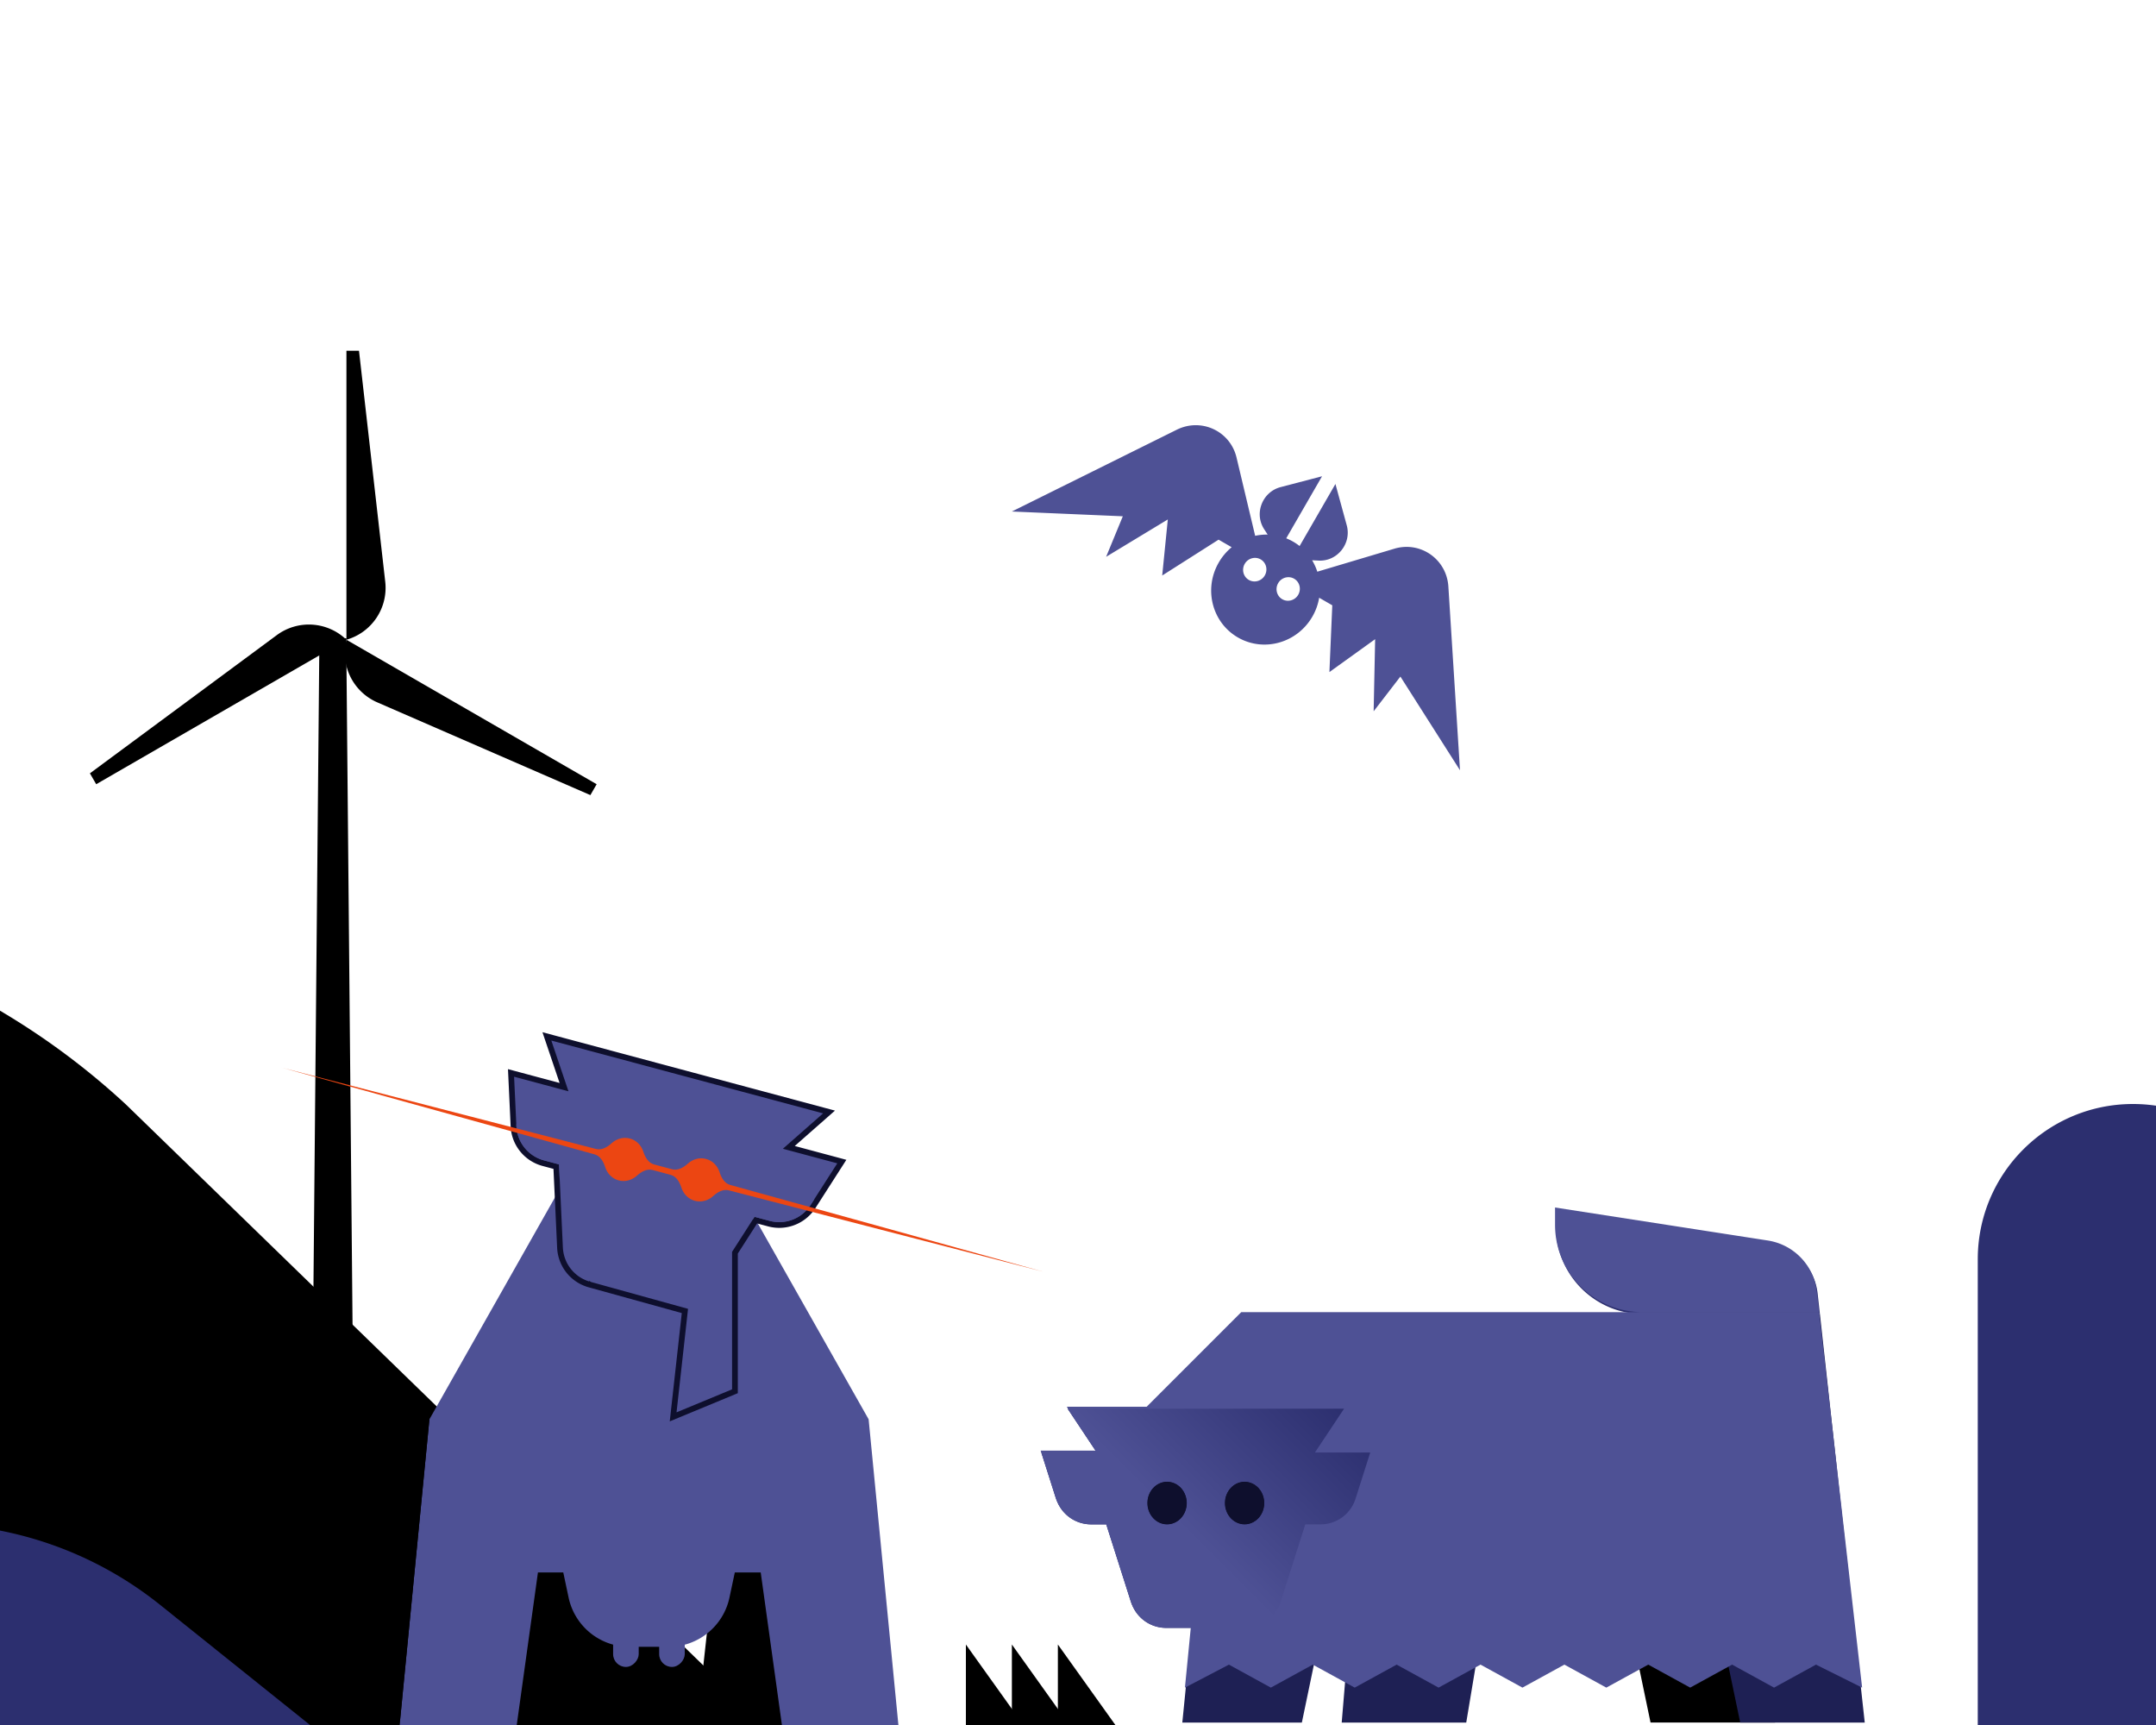 <svg xmlns="http://www.w3.org/2000/svg" fill="none" viewBox="0 0 375 300"><g clip-path="url(#a)"><path fill="#2C2F6F" d="M-299 265H3.7a64.188 64.188 0 0 1 40.139 14.098l26.126 20.937H-299V265Z"/><path fill="#000" d="M-248 158h182.906A128.02 128.02 0 0 1 21.9 192.079L133 300h-381V158Z"/><path fill="#000" d="M55.555 111h4.667l1.167 127h-7l1.166-127Zm4.701-50h2.185l4.565 40.17a9.39 9.39 0 0 1-6.75 10.088V61Z"/><path fill="#000" d="m16.732 136.387-1.092-1.893 32.506-24.038a9.389 9.389 0 0 1 12.111.802l-43.525 25.129Z"/><path fill="#000" d="m103.779 136.387-1.092 1.892-37.07-16.132a9.389 9.389 0 0 1-5.363-10.889l43.525 25.129ZM184 300v-14l10 14h-10Z"/><path fill="#000" d="M176 300v-14l10 14h-10Z"/><path fill="#000" d="M168 300v-14l10 14h-10Z"/><path fill="#2C2F6F" d="M344 219c0-14.912 12.088-27 27-27s27 12.088 27 27v81h-54v-81Zm-659 46h302.7a64.188 64.188 0 0 1 40.138 14.098l26.127 20.937H-315V265Z"/><path fill="#000" d="M287.084 299.573h21.661l-2.283-20.794h-23.71l4.332 20.794Z"/><path fill="#1E2054" d="m216.04 228.529-16.462 16.463v28.158l8.664.434-2.599 25.992h20.794l4.332-20.794h4.332l-1.733 20.794h21.661l3.466-20.794h39.855l4.332 20.794h21.661l-7.798-71.047H216.04Z"/><path fill="#2C2F6F" fill-rule="evenodd" d="M202.832 283.109a6.372 6.372 0 0 1-6.075-4.432l-4.317-13.57h-2.655a6.371 6.371 0 0 1-6.075-4.433l-2.565-8.063h9.622l-5.075-7.624h48.089l-5.075 7.624h9.623l-2.566 8.063a6.37 6.37 0 0 1-6.075 4.433h-2.654l-4.318 13.57a6.372 6.372 0 0 1-6.075 4.432h-13.809Zm-3.261-21.708c0 2.047 1.533 3.706 3.424 3.706s3.424-1.659 3.424-3.706c0-2.047-1.533-3.707-3.424-3.707s-3.424 1.66-3.424 3.707Zm20.332 0c0 2.047-1.533 3.706-3.424 3.706s-3.424-1.659-3.424-3.706c0-2.047 1.533-3.707 3.424-3.707s3.424 1.66 3.424 3.707Z" clip-rule="evenodd"/><path fill="#2C2F6F" d="m270.619 210.332 37.017 5.742a10.125 10.125 0 0 1 8.513 8.902l.39 3.551h-30.731c-8.388 0-15.189-6.8-15.189-15.189v-3.006Z"/><path fill="#4E5195" d="m270.475 210 37.016 5.742a10.127 10.127 0 0 1 8.514 8.902l.389 3.551h-30.73c-8.389 0-15.189-6.8-15.189-15.189V210Zm-71.036 34.654 16.457-16.457h100.505l7.484 65.303-8.026-4-7.294 4-7.294-4-7.293 4-7.294-4-7.294 4-7.294-4-7.294 4-7.294-4-7.293 4-7.294-4-7.294 4-7.294-4-7.294 4-7.293-4-7.648 4 1.047-10.723h-4.457a6.37 6.37 0 0 1-6.075-4.433l-4.318-13.569h-2.654a6.373 6.373 0 0 1-6.076-4.433L181 252.279h9.623l-5.076-7.625h13.892Z"/><path fill="#0E0F2D" d="M199.57 261.4c0 2.047 1.533 3.706 3.424 3.706s3.424-1.659 3.424-3.706c0-2.047-1.533-3.707-3.424-3.707s-3.424 1.66-3.424 3.707Zm20.332 0c0 2.047-1.533 3.706-3.424 3.706s-3.424-1.659-3.424-3.706c0-2.047 1.533-3.707 3.424-3.707s3.424 1.66 3.424 3.707Z"/><path fill="url(#b)" fill-rule="evenodd" d="M202.832 283.109a6.371 6.371 0 0 1-6.075-4.433l-4.317-13.569h-2.655a6.373 6.373 0 0 1-6.075-4.433l-2.565-8.063h9.622l-5.075-7.625h48.089l-5.075 7.625h9.623l-2.566 8.063a6.372 6.372 0 0 1-6.075 4.433h-2.654l-4.318 13.569a6.371 6.371 0 0 1-6.075 4.433h-13.809Zm-3.261-21.709c0 2.047 1.533 3.707 3.424 3.707s3.424-1.66 3.424-3.707c0-2.047-1.533-3.706-3.424-3.706s-3.424 1.659-3.424 3.706Zm20.332 0c0 2.047-1.533 3.707-3.424 3.707s-3.424-1.66-3.424-3.707c0-2.047 1.533-3.706 3.424-3.706s3.424 1.659 3.424 3.706Z" clip-rule="evenodd"/><path fill="#0E0F2D" d="M199.57 261.4c0 2.047 1.533 3.706 3.424 3.706s3.424-1.659 3.424-3.706c0-2.047-1.533-3.707-3.424-3.707s-3.424 1.66-3.424 3.707Zm20.332 0c0 2.047-1.533 3.706-3.424 3.706s-3.424-1.659-3.424-3.706c0-2.047 1.533-3.707 3.424-3.707s3.424 1.66 3.424 3.707Z"/><path fill="#1E2054" d="M126.311 198.936h-25.923v12.421h25.923z"/><path fill="#4E5195" d="m69.49 300.2 5.2-53.368 29.241-51.674h17.91l29.241 51.674 5.199 53.368h-21.697l-10.849-19.269h-21.698L91.188 300.2H69.491Z"/><path fill="#000" d="M101.77 273.465h-8.204l-3.715 26.733h14.852l-2.933-26.733Zm22.34 0h8.205l3.714 26.733h-14.851l2.932-26.733Z"/><path fill="#4E5195" d="M127.811 273.451H97.968l.928 4.377a10.818 10.818 0 0 0 10.582 8.573h6.822c5.109 0 9.522-3.575 10.582-8.573l.929-4.377Z"/><rect width="4.451" height="8.011" fill="#4E5195" rx="2.225" transform="matrix(-1 0 0 1 111.093 281.891)"/><rect width="4.451" height="8.011" fill="#4E5195" rx="2.225" transform="matrix(-1 0 0 1 119.103 281.891)"/><path fill="#4E5195" stroke="#0E0F2D" d="M127.831 241.625v.334l-.309.128-9.659 4-.781.324.093-.841 1.953-17.577-16.548-4.58-.002-.001a6.983 6.983 0 0 1-5.173-6.414l-.656-14.103-2.256-.604a6.984 6.984 0 0 1-5.175-6.415l-.4-8.597-.032-.683.66.177 8.558 2.293-2.683-7.942-.299-.885.902.242 47.274 12.667.902.241-.701.617-6.295 5.537 8.557 2.293.661.177-.369.575-4.645 7.246a6.984 6.984 0 0 1-7.689 2.967l-2.256-.604-3.632 5.665v23.763Zm-6.839-33.269c1.558.417 3.253-.605 3.73-2.386.477-1.78-.48-3.513-2.037-3.93-1.557-.418-3.252.605-3.729 2.385-.478 1.781.479 3.514 2.036 3.931Zm-15.292-7.483c-.477 1.781.48 3.514 2.037 3.931 1.557.417 3.252-.605 3.729-2.386.477-1.78-.479-3.513-2.037-3.93-1.557-.417-3.252.605-3.729 2.385Z"/><path fill="#4E5195" d="m131.24 211.619 2.609.699a6.484 6.484 0 0 0 7.139-2.754l.649-1.013-27.714-15.442-24.12 2.421.015.323a6.482 6.482 0 0 0 4.805 5.954l2.61.7.123 2.656 33.589 6.915.295-.459Z"/><path fill="#EC4612" d="M105.257 202.965c-.303-.957-.864-1.936-1.832-2.204l-54.424-15.085-.001.002 54.678 14.147c.972.251 1.946-.315 2.687-.992.862-.788 2.044-1.139 3.193-.831 1.144.306 1.99 1.195 2.345 2.302.309.961.879 1.944 1.854 2.206l3.166.848c.975.261 1.96-.305 2.709-.983.861-.781 2.037-1.128 3.181-.821 1.15.308 1.997 1.202 2.35 2.316.303.957.864 1.934 1.831 2.202l54.425 15.085-54.674-14.147c-.972-.252-1.947.315-2.688.993-.862.789-2.045 1.141-3.195.833-1.145-.307-1.991-1.196-2.346-2.304-.308-.963-.878-1.947-1.855-2.209l-3.16-.847c-.976-.261-1.962.306-2.711.985-.861.782-2.038 1.13-3.183.823-1.15-.308-1.998-1.204-2.35-2.319Z"/><path fill="#000" d="m69.49 300.2 5.2-53.368h-5.2V300.2Z"/><path fill="#4E5195" fill-rule="evenodd" d="m223.718 93.62 6.23-10.792-7.209 1.888c-3.172.83-4.64 4.566-2.87 7.3l.618.956a9.418 9.418 0 0 0-2.172.213l-3.24-13.61c-1.097-4.613-6.129-6.957-10.392-4.843l-28.684 14.226 19.297.83-2.905 7.047 10.73-6.495-.975 9.748 9.805-6.236 2.279 1.316a9.798 9.798 0 0 0-2.251 2.666c-2.656 4.599-1.163 10.433 3.335 13.029 4.497 2.597 10.296.973 12.951-3.626a9.77 9.77 0 0 0 1.182-3.283l2.28 1.316-.498 11.609 7.954-5.718-.26 12.54 4.651-6.039 10.367 16.296-2.022-31.954c-.3-4.749-4.846-7.934-9.389-6.579l-13.407 4a9.474 9.474 0 0 0-.902-1.988l1.136.058c3.254.166 5.755-2.974 4.888-6.136l-1.97-7.187-6.23 10.791a9.302 9.302 0 0 0-2.327-1.343Zm-6.505 7.236c.964.557 2.207.209 2.776-.777.569-.985.249-2.235-.715-2.792-.964-.556-2.206-.208-2.775.777-.569.986-.249 2.236.714 2.792Zm5.817 3.358c.964.557 2.206.209 2.775-.777.569-.985.249-2.235-.714-2.792-.964-.556-2.207-.208-2.776.777-.569.986-.249 2.236.715 2.792Z" clip-rule="evenodd"/></g><defs><linearGradient id="b" x1="231" x2="206.5" y1="242" y2="266.5" gradientUnits="userSpaceOnUse"><stop stop-color="#2C2F6F"/><stop offset="1" stop-color="#4E5195"/></linearGradient><clipPath id="a"><path fill="#fff" d="M0 0h375v300H0z"/></clipPath></defs></svg>